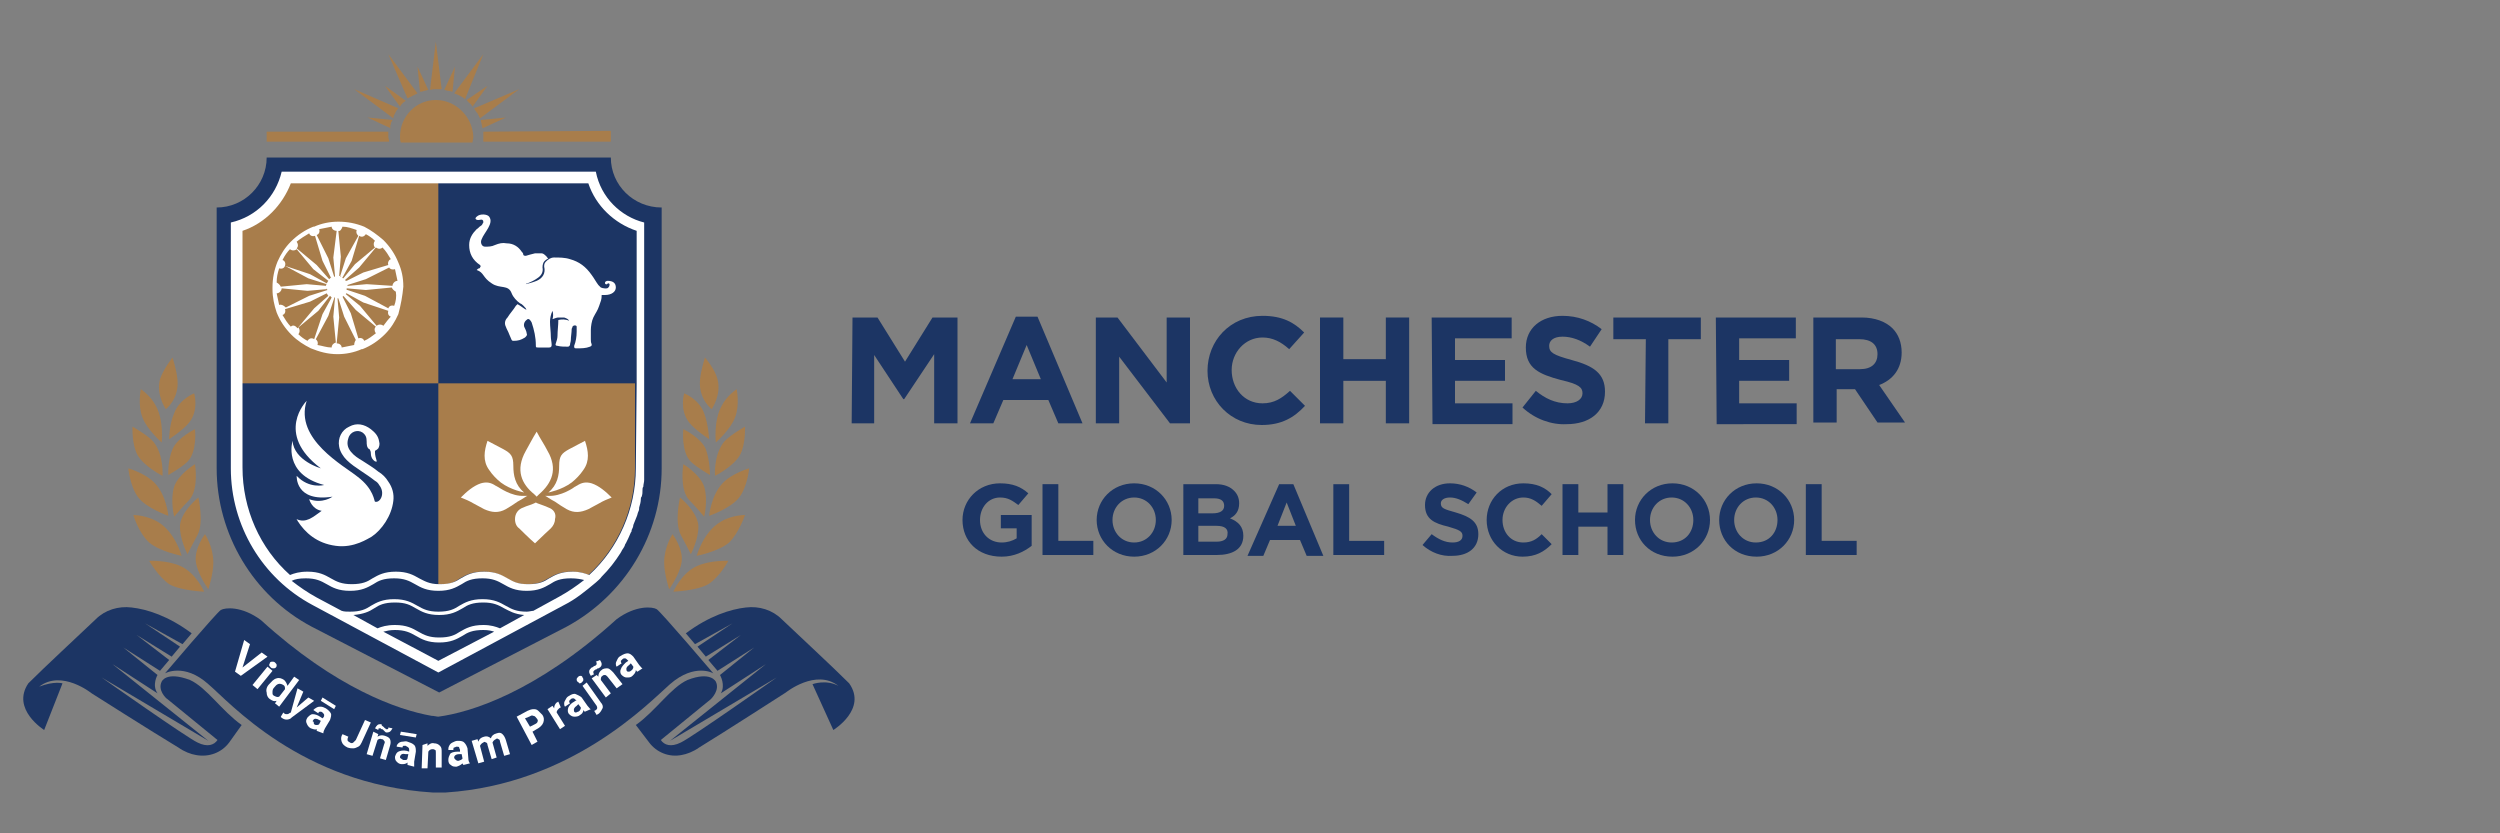 <?xml version="1.0" encoding="utf-8"?>
<!-- Generator: Adobe Illustrator 27.6.1, SVG Export Plug-In . SVG Version: 6.00 Build 0)  -->
<svg version="1.1" id="Layer_1" xmlns="http://www.w3.org/2000/svg" xmlns:xlink="http://www.w3.org/1999/xlink" x="0px" y="0px"
	 viewBox="0 0 300 100" style="enable-background:new 0 0 300 100;" xml:space="preserve">
<rect x="0" y="0" width="300" height="100" fill="#808080" stroke="none"/>
<style type="text/css">
	.st0{fill:#1C3564;}
	.st1{fill:#A87D4B;}
	.st2{fill:#FFFFFF;}
	.st3{fill:none;}
	.st4{fill-rule:evenodd;clip-rule:evenodd;fill:#FFFFFF;}
</style>
<g>
	<g>
		<g>
			<path class="st0" d="M73.3,18.9H32c0,3.3-2.7,6-6,6v31.3c0,7.9,4.4,15.3,11.4,19l15.3,7.9l0,0l0,0L68,75.2
				c7-3.8,11.4-11.1,11.4-19V24.9C76,24.9,73.3,22.2,73.3,18.9z"/>
		</g>
		<g>
			<g>
				<g>
					<path class="st0" d="M19.4,81.8c0,0,0.5-1.3,3.4-0.2c2,0.9,3.8,3.7,6.2,5.4l-1.5,2.1c-0.9,1.2-2.4,1.8-4,1.5
						c-0.6-0.1-1.4-0.4-2.1-0.9c-3-1.8-10.4-6.5-10.4-6.5s-3.6-2.9-6.3-0.8C6.5,81.7,7.5,82,7.5,82l-2.2,5.6c0,0-4-2.5-1.9-5.6
						c2-2,6-5.7,8.1-7.7c1.1-1.1,2.7-1.6,4.3-1.4c1.8,0.2,4.4,1,7.2,3.1l-1.1,1.3l-4.5-2.5l4.2,2.8l-1,1.2l-4.2-2.6l3.9,3l-1.1,1.3
						l-4.4-2.8l4.1,3.3c0,0-0.7,1.2,0,2.2l-5.4-3.5L25,88.9l-12.8-7.6c0,0,10.2,7.2,11.5,7.8c1.2,0.6,2,0.3,2.4-0.3l-6-4.9
						C19.9,83.8,18.9,82.8,19.4,81.8z"/>
				</g>
			</g>
			<g>
				<g>
					<g>
						<path class="st0" d="M85.9,81.8c0,0-0.6-1.3-3.4-0.2c-2,0.9-3.8,3.7-6.2,5.4l1.6,2.1c0.9,1.2,2.4,1.8,3.9,1.5
							c0.6-0.1,1.4-0.4,2.1-0.9c3.1-1.9,10.4-6.6,10.4-6.6s3.6-2.9,6.3-0.8c-1.5-0.8-3.1-0.2-3.1-0.2l2.5,5.5c0,0,4.1-2.5,1.9-5.6
							c-2-2-6-5.7-8.1-7.7c-1.1-1.1-2.7-1.6-4.3-1.4c-1.8,0.2-4.4,1-7.2,3.1l1.1,1.3l4.5-2.5l-4.2,2.8l1,1.2l4.2-2.6l-3.9,3l1.1,1.3
							l4.4-2.8L86.4,81c0,0,0.7,1.2,0.1,2.2l5.4-3.5l-11.5,9.2l12.8-7.6c0,0-10.2,7.2-11.5,7.8c-1.2,0.6-2,0.3-2.4-0.3l6-4.9
							C85.4,83.8,86.4,82.8,85.9,81.8z"/>
					</g>
				</g>
				<g>
					<path class="st0" d="M78.8,73.1c-0.5-0.3-2.5-0.5-4.8,1.2C64.3,83.1,56.4,85.5,52.6,86c-0.2,0-0.5-0.1-0.8-0.1
						c-4-0.7-11.5-3.3-20.5-11.5c-2.3-1.7-4.3-1.5-4.8-1.2s-6.7,7.6-6.7,7.6s2.3-1.3,5.2,1.3c2.5,2.1,11.1,12,26.9,13
						c0.3,0,1.4,0,1.6,0c15.1-1,24.4-10.8,26.9-13c3-2.6,5.2-1.3,5.2-1.3S79.3,73.4,78.8,73.1z"/>
				</g>
			</g>
		</g>
		<g>
			<g>
				<g>
					<path class="st1" d="M25,70.7c0,0,0.6-1.8,0.6-3.2c0-1.9-1-3.4-1-3.4s-1.3,1.7-1.1,3.3C23.7,68.9,25,70.7,25,70.7z"/>
				</g>
				<g>
					<path class="st1" d="M17.9,67.3c0,0,2.1-0.1,3.7,0.6c1.9,0.8,2.9,3.1,2.9,3.1s-2.8-0.1-4.2-0.9C19,69.2,17.9,67.3,17.9,67.3z"
						/>
				</g>
			</g>
			<g>
				<g>
					<path class="st1" d="M22.5,66.5c0,0,0.7-1.4,1.2-2.3c0.8-1.5,0.1-4.5,0.1-4.5s-2,1.6-2.2,3.3C21.5,64.6,22.5,66.5,22.5,66.5z"
						/>
				</g>
				<g>
					<path class="st1" d="M16,61.8c0,0,1.5,0,2.9,0.8c2.1,1.2,2.9,4.1,2.9,4.1s-2.6-0.5-3.9-1.6C16.6,63.9,16,61.8,16,61.8z"/>
				</g>
			</g>
			<g>
				<g>
					<path class="st1" d="M20.9,62c0,0,1.1-1.3,1.8-2c1.2-1.3,0.7-4.3,0.7-4.3s-2,1.2-2.5,2.7C20.4,60,20.9,62,20.9,62z"/>
				</g>
				<g>
					<path class="st1" d="M15.4,56.2c0,0,2.1,0.6,3.2,1.8c1.4,1.5,1.6,3.9,1.6,3.9s-2.6-0.9-3.6-2.2S15.4,56.2,15.4,56.2z"/>
				</g>
			</g>
			<g>
				<g>
					<path class="st1" d="M20.2,57c0,0,1.6-0.9,2.3-1.6c1.2-1.2,0.9-3.9,0.9-3.9s-2.1,1-2.7,2.4C20.1,55.3,20.2,57,20.2,57z"/>
				</g>
				<g>
					<path class="st1" d="M15.9,51.2c0,0,1.8,1,2.5,1.8c1.3,1.6,1.1,4.1,1.1,4.1s-2.2-1.1-3-2.5C15.8,53.3,15.9,51.2,15.9,51.2z"/>
				</g>
			</g>
			<g>
				<path class="st1" d="M20.3,52.7c0,0,1.7-1.1,2.4-2c1.2-1.5,0.6-3.5,0.6-3.5s-1.8,0.7-2.4,2.4C20.3,50.9,20.3,52.7,20.3,52.7z"/>
			</g>
			<g>
				<path class="st1" d="M16.9,46.7c0,0,1.2,0.8,1.8,2c1,1.8,0.7,4.4,0.7,4.4s-1.8-1.6-2.3-3C16.5,48.6,16.9,46.7,16.9,46.7z"/>
			</g>
			<g>
				<g>
					<path class="st1" d="M20.7,42.9c0,0,0.5,1.5,0.6,2.7c0.2,2.3-1.4,3.5-1.4,3.5s-1.2-1.7-0.7-3.6C19.6,44.3,20.7,42.9,20.7,42.9z
						"/>
				</g>
			</g>
		</g>
		<g>
			<g>
				<g>
					<path class="st1" d="M80.3,70.7c0,0-0.6-1.8-0.6-3.2c0-1.9,1-3.4,1-3.4s1.3,1.7,1.1,3.3C81.6,68.9,80.3,70.7,80.3,70.7z"/>
				</g>
				<g>
					<path class="st1" d="M87.4,67.3c0,0-2.1-0.1-3.7,0.6c-1.9,0.8-2.9,3.1-2.9,3.1s2.8-0.1,4.2-0.9C86.4,69.2,87.4,67.3,87.4,67.3z
						"/>
				</g>
			</g>
			<g>
				<g>
					<path class="st1" d="M82.9,66.5c0,0-0.7-1.4-1.2-2.3c-0.8-1.5-0.1-4.5-0.1-4.5s2,1.6,2.2,3.3C83.9,64.6,82.9,66.5,82.9,66.5z"
						/>
				</g>
				<g>
					<path class="st1" d="M89.4,61.8c0,0-1.6,0-2.9,0.8c-2.1,1.2-2.9,4.1-2.9,4.1s2.6-0.5,3.9-1.6C88.7,63.9,89.4,61.8,89.4,61.8z"
						/>
				</g>
			</g>
			<g>
				<g>
					<path class="st1" d="M84.5,62c0,0-1.1-1.3-1.8-2c-1.2-1.3-0.7-4.3-0.7-4.3s2,1.2,2.5,2.7C85,60,84.5,62,84.5,62z"/>
				</g>
				<g>
					<path class="st1" d="M89.9,56.2c0,0-2.1,0.6-3.2,1.8c-1.4,1.5-1.6,3.9-1.6,3.9s2.6-0.9,3.6-2.2C89.7,58.4,89.9,56.2,89.9,56.2z
						"/>
				</g>
			</g>
			<g>
				<g>
					<path class="st1" d="M85.2,57c0,0-1.6-0.9-2.3-1.6c-1.2-1.2-0.9-3.9-0.9-3.9s2.1,1,2.7,2.4C85.2,55.3,85.2,57,85.2,57z"/>
				</g>
				<g>
					<path class="st1" d="M89.4,51.2c0,0-1.8,1-2.5,1.8c-1.3,1.6-1.1,4.1-1.1,4.1s2.2-1.1,3-2.5C89.5,53.3,89.4,51.2,89.4,51.2z"/>
				</g>
			</g>
			<g>
				<path class="st1" d="M85.1,52.7c0,0-1.7-1.1-2.4-2c-1.2-1.5-0.6-3.5-0.6-3.5s1.8,0.7,2.4,2.4C85,50.9,85.1,52.7,85.1,52.7z"/>
			</g>
			<g>
				<path class="st1" d="M88.4,46.7c0,0-1.2,0.8-1.8,2c-1,1.8-0.7,4.4-0.7,4.4s1.8-1.6,2.3-3C88.8,48.6,88.4,46.7,88.4,46.7z"/>
			</g>
			<g>
				<g>
					<path class="st1" d="M84.6,42.9c0,0-0.5,1.5-0.6,2.7c-0.2,2.3,1.4,3.5,1.4,3.5s1.2-1.7,0.7-3.6C85.8,44.3,84.6,42.9,84.6,42.9z
						"/>
				</g>
			</g>
		</g>
		<g>
			<path class="st2" d="M73.9,34.5c0,0.5-0.5,0.9-1.3,0.9c-0.1,0-0.3,0-0.4,0c0,0.6-0.1,0.7-0.3,1.3c-0.2,0.6-0.4,0.8-0.7,1.4
				c-0.2,0.4-0.3,1.1-0.3,1.5s0,0.7,0,1.1c0,0.2,0,0.4,0.1,0.6c0,0.2,0,0.2-0.2,0.3c-0.5,0.2-1,0.2-1.6,0.2c-0.1,0-0.1,0-0.1,0
				c-0.2,0-0.2-0.1-0.2-0.3c0.2-0.5,0.3-1.1,0.3-1.7c0-0.2,0-0.4,0-0.6c0-0.2-0.4-0.2-0.5,0c0,0.1-0.1,0.2-0.1,0.3
				c0,0.4-0.1,0.9-0.1,1.3c0,0.2-0.1,0.4-0.1,0.6c-0.1,0.2-0.2,0.2-0.3,0.2c-0.4,0-0.8,0-1.2-0.1c-0.2,0-0.3-0.1-0.2-0.3
				c0.1-0.3,0.2-0.6,0.2-0.9c0-0.6,0.1-1.3,0.1-1.9c0.4-0.1,0.9-0.1,1.3,0.1c-0.1-0.2-0.3-0.3-0.6-0.4c-0.2,0-0.5,0-0.7,0
				s-0.4,0.1-0.7,0.2c0.1-0.3,0.1-0.7,0-1c-0.2,0.4-0.3,0.9-0.3,1.3c0,0.6,0.1,1.2,0.1,1.8c0,0.3,0.1,0.7,0.1,1
				c0,0.2-0.1,0.3-0.3,0.3c-0.4,0-0.9,0-1.3,0c-0.3,0-0.3,0-0.3-0.3c0-0.9-0.2-1.8-0.5-2.7c-0.1-0.2-0.3-0.5-0.5-0.4
				c-0.3,0.2-0.5,0.5-0.4,0.9c0.1,0.2,0.3,0.6,0.3,0.8c0.1,0.2,0,0.3-0.2,0.5c-0.5,0.3-0.8,0.4-1.4,0.4c-0.1,0-0.1,0-0.2-0.1
				c-0.1-0.2-0.2-0.5-0.3-0.7c-0.1-0.3-0.3-0.6-0.4-0.9c-0.2-0.4-0.1-0.8,0.2-1.1c0.3-0.5,0.7-0.9,1-1.4c0,0,0.1-0.1,0.2-0.2
				c0.4,0.2,0.7,0.5,1.1,0.7l0,0c0,0-0.1-0.1-0.1-0.2c-0.2-0.2-0.4-0.5-0.7-0.6c-0.4-0.3-0.8-0.7-1-1.2C61,34.1,60,34.7,59,34
				c-1.1-0.7-0.9-1.3-1.8-1.6c0.1-0.1,0.2-0.2,0.3-0.2s0.1-0.1,0.1-0.1c0.1-0.1,0.1-0.2,0-0.3c-0.9-0.6-1.3-1.4-1.3-2.4
				c0-0.8,0.4-1.4,0.9-1.9c0.2-0.1,0.3-0.3,0.5-0.4s0.2-0.3,0.3-0.4c0-0.2,0-0.2-0.1-0.3c-0.1-0.1-0.3,0-0.5,0c-0.1,0-0.2,0-0.3-0.1
				s0-0.2,0.1-0.3c0.4-0.4,1.3-0.3,1.5,0c0.6,0.8-0.6,1.9-0.9,2.7c-0.2,0.4,0,0.9,0.4,0.9s0.8,0,1.2-0.2c0.5-0.2,0.9-0.3,1.4-0.2
				c0.8,0,1.4,0.4,1.8,1c0.1,0.1,0.2,0.2,0.2,0.4c0.1,0.1,0.2,0.1,0.3,0.1c0.3-0.1,0.7-0.2,1.1-0.3c0.3,0,0.6,0,0.8,0
				c0.2,0,0.4,0.2,0.6,0.4c0.1,0.1,0.1,0.2,0.2,0.2c-0.1,0.1-0.2,0.1-0.3,0.2c-0.3,0.2-0.4,0.5-0.4,0.9c0.1,0.5-0.1,0.9-0.5,1.2
				s-0.8,0.5-1.3,0.7c-0.1,0-0.1,0-0.2,0.1l0,0c0.4-0.1,0.8-0.2,1.3-0.4c0.7-0.3,1.1-0.9,0.9-1.7c0-0.2,0-0.4,0.2-0.6
				c0.3-0.3,0.6-0.5,1-0.5c0.6,0,1.3,0,1.9,0.2c1.1,0.3,1.9,0.9,2.6,1.9c0.3,0.4,0.5,0.8,0.8,1.2c0.1,0.1,0.2,0.2,0.3,0.3
				c0.2,0.1,0.8,0.2,0.9,0c0.2-0.2,0.2-0.5,0-0.5c-0.1,0-0.2,0.2-0.3,0.1c-0.1,0-0.1-0.1-0.1-0.2c0-0.1,0.2-0.2,0.3-0.2
				C73.6,33.7,73.9,34,73.9,34.5z"/>
		</g>
		<g>
			<path class="st2" d="M29.1,80.1l2.3-1.8l0.7,0.5l-3.2,2.3l-0.7-0.5l1.1-3.8l0.7,0.5L29.1,80.1z"/>
			<path class="st2" d="M30.9,82.7l-0.6-0.5l1.8-2.2l0.6,0.5L30.9,82.7z M32.4,79.5c0.1-0.1,0.2-0.1,0.3-0.1s0.2,0,0.3,0.1
				s0.2,0.2,0.2,0.3s0,0.2-0.1,0.3c-0.1,0.1-0.2,0.1-0.3,0.1s-0.2,0-0.3-0.1s-0.2-0.2-0.2-0.3C32.3,79.7,32.4,79.6,32.4,79.5z"/>
			<path class="st2" d="M32.3,82.1c0.3-0.3,0.5-0.6,0.9-0.7c0.3-0.1,0.6,0,0.9,0.2c0.2,0.2,0.3,0.4,0.4,0.7l0.8-1.1l0.6,0.4
				l-2.4,3.2L33,84.4l0.2-0.3c-0.3,0.1-0.5,0-0.8-0.2S32,83.4,32,83.1C31.9,82.8,32,82.4,32.3,82.1z M32.9,82.5
				c-0.2,0.2-0.2,0.4-0.2,0.6s0,0.3,0.2,0.4s0.4,0.2,0.6,0.1l0.7-0.9c0-0.2,0-0.4-0.2-0.5C33.5,81.9,33.2,82.1,32.9,82.5z"/>
			<path class="st2" d="M35.6,84.9l1.4-1.2l0.7,0.4l-2.7,2l-0.1,0.1c-0.3,0.2-0.7,0.2-1,0c-0.1-0.1-0.2-0.1-0.2-0.2l0.3-0.5l0.1,0.1
				c0.1,0.1,0.2,0.1,0.3,0.1s0.2,0,0.3-0.1l0.2-0.1l0.8-2.9l0.7,0.4L35.6,84.9z"/>
			<path class="st2" d="M38,87.7c0-0.1,0-0.2,0.1-0.2c-0.3,0.1-0.5,0-0.8-0.1c-0.2-0.1-0.4-0.3-0.5-0.6c-0.1-0.2-0.1-0.4,0.1-0.7
				c0.2-0.2,0.4-0.4,0.6-0.4c0.3,0,0.6,0.1,0.9,0.3l0.3,0.2l0.1-0.1c0.1-0.1,0.1-0.2,0.1-0.3c0-0.1-0.1-0.2-0.2-0.3
				c-0.1-0.1-0.2-0.1-0.3-0.1s-0.2,0.1-0.2,0.2l-0.6-0.4c0.1-0.1,0.2-0.2,0.4-0.3s0.3-0.1,0.5-0.1s0.4,0.1,0.6,0.2
				c0.3,0.2,0.5,0.4,0.6,0.6s0,0.5-0.1,0.8l-0.6,1c-0.1,0.2-0.2,0.4-0.2,0.6l0,0L38,87.7z M37.7,86.9C37.8,87,37.9,87,38,87
				s0.2,0,0.3-0.1l0.2-0.4l-0.2-0.1c-0.3-0.2-0.6-0.2-0.7,0l0,0c-0.1,0.1-0.1,0.2,0,0.2S37.6,86.8,37.7,86.9z M40.1,85.1l-1.6-1
				l0.2-0.4l1.6,1L40.1,85.1z"/>
			<path class="st2" d="M43.8,86.4l0.7,0.3l-1.1,2.4c-0.1,0.2-0.2,0.4-0.4,0.5s-0.4,0.2-0.6,0.2c-0.2,0-0.4,0-0.7-0.1
				c-0.4-0.2-0.6-0.4-0.7-0.7c-0.1-0.3-0.1-0.6,0.1-0.9l0.7,0.3c-0.1,0.2-0.1,0.3-0.1,0.4s0.1,0.2,0.3,0.3c0.1,0.1,0.3,0.1,0.4,0
				c0.1-0.1,0.2-0.2,0.3-0.3L43.8,86.4z"/>
			<path class="st2" d="M45.4,88.1l-0.1,0.3c0.3-0.2,0.6-0.2,0.9-0.1c0.3,0.1,0.5,0.2,0.6,0.4s0.1,0.5,0,0.8l-0.5,1.7L45.6,91
				l0.5-1.7c0.1-0.2,0.1-0.3,0-0.4s-0.1-0.2-0.3-0.2c-0.2-0.1-0.4,0-0.5,0.1l-0.6,1.9L44,90.5l0.8-2.7L45.4,88.1z M47.1,87.4
				c-0.1,0.2-0.2,0.3-0.3,0.4c-0.2,0.1-0.3,0.1-0.4,0.1c-0.1,0-0.1,0-0.2-0.1s-0.1-0.1-0.2-0.2s-0.1-0.1-0.2-0.1c0,0-0.1,0-0.1-0.1
				c-0.1,0-0.1,0-0.2,0s-0.1,0.1-0.1,0.2L45,87.4c0.1-0.2,0.2-0.3,0.3-0.4s0.3-0.1,0.4-0.1c0.1,0,0.1,0,0.1,0.1s0.1,0.1,0.2,0.2
				c0.1,0.1,0.1,0.1,0.2,0.2c0,0,0.1,0,0.1,0.1c0.1,0,0.1,0,0.2,0c0.1,0,0.1-0.1,0.1-0.2L47.1,87.4z"/>
			<path class="st2" d="M48.9,91.8c0-0.1,0-0.2,0-0.3c-0.2,0.2-0.5,0.2-0.7,0.2c-0.3,0-0.5-0.2-0.6-0.3c-0.2-0.2-0.2-0.4-0.2-0.6
				c0.1-0.3,0.2-0.5,0.4-0.6s0.6-0.2,1-0.1l0.3,0.1V90c0-0.1,0-0.2-0.1-0.3s-0.2-0.1-0.3-0.2c-0.1,0-0.2,0-0.3,0
				c-0.1,0.1-0.1,0.1-0.1,0.2l-0.7-0.1c0-0.2,0.1-0.3,0.2-0.4c0.1-0.1,0.3-0.2,0.5-0.2s0.4-0.1,0.6,0c0.3,0.1,0.6,0.2,0.8,0.4
				s0.2,0.5,0.2,0.8l-0.2,1.2c0,0.3,0,0.5,0,0.6l0,0L48.9,91.8z M49.9,88.5L48,88.2l0.1-0.4l1.9,0.3L49.9,88.5z M48.4,91.2
				c0.1,0,0.2,0,0.3,0s0.2-0.1,0.2-0.2l0.1-0.5h-0.3c-0.4-0.1-0.6,0-0.7,0.3l0,0c0,0.1,0,0.2,0.1,0.2C48.2,91.1,48.2,91.1,48.4,91.2
				z"/>
			<path class="st2" d="M51.3,89.2v0.3c0.2-0.2,0.5-0.4,0.8-0.3c0.3,0,0.5,0.1,0.7,0.3s0.2,0.4,0.2,0.8v1.8h-0.7v-1.8
				c0-0.2,0-0.3-0.1-0.3c-0.1-0.1-0.2-0.1-0.3-0.1c-0.2,0-0.4,0.1-0.5,0.3l-0.1,2h-0.7l0.1-2.8L51.3,89.2z"/>
			<path class="st2" d="M55.6,91.8c0-0.1-0.1-0.1-0.1-0.2c-0.2,0.2-0.4,0.3-0.7,0.4c-0.3,0-0.5,0-0.7-0.2c-0.2-0.1-0.3-0.3-0.3-0.6
				c0-0.3,0.1-0.5,0.2-0.7s0.5-0.3,0.9-0.3h0.3V90c0-0.1-0.1-0.2-0.1-0.3s-0.2-0.1-0.3-0.1s-0.2,0.1-0.3,0.1s-0.1,0.2-0.1,0.3
				l-0.6,0c0-0.2,0-0.3,0.1-0.5s0.2-0.3,0.4-0.4s0.4-0.2,0.6-0.2c0.3,0,0.6,0,0.8,0.2s0.3,0.4,0.4,0.7l0.1,1.2
				c0,0.3,0.1,0.5,0.2,0.6l0,0L55.6,91.8z M55,91.3c0.1,0,0.2-0.1,0.3-0.1c0.1-0.1,0.2-0.1,0.2-0.2l-0.1-0.5h-0.3
				c-0.4,0-0.6,0.2-0.6,0.4l0,0c0,0.1,0.1,0.2,0.1,0.2C54.8,91.3,54.9,91.3,55,91.3z"/>
			<path class="st2" d="M57.3,88.7l0.1,0.3c0.1-0.3,0.3-0.5,0.7-0.6c0.3-0.1,0.6,0,0.8,0.2c0.1-0.3,0.3-0.5,0.7-0.6
				c0.3-0.1,0.5-0.1,0.7,0.1s0.3,0.4,0.4,0.7l0.5,1.7l-0.7,0.2L60,89c0-0.2-0.1-0.3-0.2-0.3c-0.1-0.1-0.2-0.1-0.3,0
				c-0.2,0.1-0.3,0.2-0.4,0.4l0.5,1.8L59,91.1l-0.5-1.7c0-0.2-0.1-0.3-0.2-0.3c-0.1-0.1-0.2-0.1-0.3,0c-0.2,0.1-0.3,0.2-0.4,0.4
				l0.5,1.9l-0.7,0.2l-0.8-2.7L57.3,88.7z"/>
			<path class="st2" d="M63.9,87.8l0.6,1.2l-0.7,0.4L62,86l1.3-0.7c0.2-0.1,0.5-0.2,0.7-0.2c0.2,0,0.4,0,0.6,0.2s0.3,0.3,0.5,0.5
				c0.2,0.3,0.2,0.6,0.1,0.9s-0.4,0.6-0.8,0.8L63.9,87.8z M63.6,87.2l0.6-0.3c0.2-0.1,0.3-0.2,0.3-0.3c0.1-0.1,0-0.3-0.1-0.4
				s-0.2-0.3-0.4-0.3c-0.2-0.1-0.3,0-0.5,0.1L63,86.2L63.6,87.2z"/>
			<path class="st2" d="M67.3,84.9c-0.1,0-0.2,0.1-0.2,0.1c-0.2,0.2-0.3,0.3-0.3,0.5l1,1.6l-0.6,0.4l-1.5-2.4l0.6-0.4l0.2,0.3
				c0-0.3,0.1-0.5,0.3-0.7c0.1,0,0.1-0.1,0.2-0.1L67.3,84.9z"/>
			<path class="st2" d="M70.2,85.4c-0.1,0-0.1-0.1-0.2-0.2c0,0.3-0.2,0.5-0.4,0.6C69.4,86,69.1,86,68.9,86s-0.4-0.1-0.6-0.3
				c-0.2-0.2-0.2-0.5-0.1-0.8c0.1-0.2,0.3-0.5,0.7-0.7l0.3-0.2h-0.1c-0.1-0.1-0.2-0.2-0.3-0.2s-0.2,0-0.3,0.1
				c-0.1,0.1-0.2,0.2-0.2,0.2c0,0.1,0,0.2,0.1,0.3l-0.6,0.4c-0.1-0.1-0.1-0.3-0.1-0.4c0-0.2,0.1-0.3,0.2-0.5s0.2-0.3,0.4-0.4
				c0.3-0.2,0.6-0.3,0.8-0.2s0.5,0.2,0.7,0.4l0.7,1c0.2,0.2,0.3,0.4,0.4,0.4l0,0L70.2,85.4z M69.4,85.4c0.1-0.1,0.2-0.1,0.2-0.2
				c0.1-0.1,0.1-0.2,0.1-0.3l-0.3-0.4l-0.2,0.2c-0.3,0.2-0.4,0.4-0.3,0.7l0,0c0.1,0.1,0.1,0.1,0.2,0.1
				C69.2,85.5,69.3,85.4,69.4,85.4z"/>
			<path class="st2" d="M69.3,81.8c-0.1-0.1-0.1-0.2-0.1-0.3s0.1-0.2,0.2-0.3c0.1-0.1,0.2-0.1,0.3-0.1c0.1,0,0.2,0.1,0.2,0.2
				c0.1,0.1,0.1,0.2,0.1,0.3s-0.1,0.2-0.2,0.3C69.7,82,69.6,82,69.5,82C69.5,81.9,69.4,81.9,69.3,81.8z M70.4,81.9l1.7,2.4
				c0.2,0.2,0.3,0.5,0.2,0.7s-0.2,0.4-0.4,0.6c-0.1,0.1-0.2,0.1-0.3,0.2l-0.3-0.5c0.1,0,0.2-0.1,0.2-0.1c0.2-0.1,0.2-0.3,0.1-0.5
				l-1.7-2.4L70.4,81.9z"/>
			<path class="st2" d="M72,79.2c0.1,0.2,0.2,0.3,0.2,0.5S72.1,80,72,80.1c-0.1,0-0.1,0.1-0.2,0.1s-0.1,0-0.2,0.1s-0.2,0-0.2,0.1
				c0,0-0.1,0-0.1,0.1c-0.1,0-0.1,0.1-0.1,0.2s0,0.1,0.1,0.2l-0.4,0.2c-0.1-0.2-0.2-0.3-0.2-0.5s0.1-0.3,0.2-0.4l0.1-0.1
				c0,0,0.1,0,0.2-0.1s0.2-0.1,0.2-0.1s0.1,0,0.1-0.1c0.1,0,0.1-0.1,0.1-0.2s0-0.1-0.1-0.2L72,79.2z M71.6,81l0.2,0.2
				c0-0.3,0.1-0.6,0.4-0.8c0.2-0.2,0.5-0.2,0.7-0.2s0.4,0.2,0.7,0.5l1.1,1.4L74,82.6l-1.1-1.4c-0.1-0.1-0.2-0.2-0.3-0.2
				c-0.1,0-0.2,0-0.3,0.1c-0.2,0.1-0.2,0.3-0.2,0.5l1.2,1.6l-0.6,0.5L71,81.4L71.6,81z"/>
			<path class="st2" d="M76.5,80.6c-0.1,0-0.1-0.1-0.2-0.2c0,0.3-0.2,0.5-0.4,0.7c-0.2,0.2-0.4,0.2-0.7,0.2c-0.2,0-0.4-0.1-0.6-0.3
				c-0.2-0.2-0.2-0.5-0.1-0.7c0.1-0.3,0.3-0.5,0.6-0.8l0.3-0.2l-0.1-0.1C75.2,79.1,75.1,79,75,79c-0.1,0-0.2,0-0.3,0.1
				c-0.1,0.1-0.2,0.2-0.2,0.2c0,0.1,0,0.2,0.1,0.3L74,80c-0.1-0.1-0.1-0.3-0.1-0.4s0.1-0.3,0.2-0.5s0.2-0.3,0.4-0.4
				c0.3-0.2,0.6-0.3,0.8-0.3c0.3,0,0.5,0.2,0.7,0.4l0.7,1c0.2,0.2,0.3,0.4,0.4,0.4l0,0L76.5,80.6z M75.7,80.5
				c0.1-0.1,0.2-0.1,0.2-0.2C76,80.2,76,80.1,76,80l-0.3-0.4l-0.2,0.2c-0.3,0.2-0.4,0.4-0.3,0.7l0,0c0.1,0.1,0.1,0.1,0.2,0.1
				C75.5,80.6,75.6,80.6,75.7,80.5z"/>
		</g>
		<path class="st2" d="M44.6,64.4c-0.4,0.2-2.1,1.4-4.3,1.1c-2.3-0.3-3.7-1.6-4.6-3c0-0.1-0.1-0.1-0.1-0.2c1.1,0.5,1.9-0.2,3-1
			c-1.2-0.2-1.5-1.4-1.5-1.4c1.6,0.6,2.8-0.3,2.8-0.3c-4.5,0.7-4.3-2.5-4.3-2.5c1.5,1.6,3.3,1.1,3.3,1.1c-5-1.3-3.8-5.3-3.8-5.3
			c0.2,2.4,3.4,3.3,3.4,3.3c-5.6-4.2-1.7-8.1-1.7-8.1c-1.5,4.6,4.5,7.8,6.1,9.1c2,1.5,2,3,2.1,3c0.6,0.2,1.3-1,0.5-2l0,0l0,0
			c-0.1-0.2-0.3-0.4-0.5-0.5c-0.5-0.4-1.1-0.8-1.7-1.2c-0.6-0.4-1.2-0.8-1.7-1.3c-0.4-0.4-0.8-1-0.9-1.6c-0.2-1,0.3-2,1.2-2.4
			c0.9-0.5,1.8-0.3,2.6,0.3c0.5,0.4,0.9,0.8,1,1.5c0.1,0.3,0,0.6-0.1,0.8c-0.1,0.1-0.2,0.2-0.4,0.3c0,0,0,0.1,0,0.2
			c0,0.3,0.1,0.7,0.2,1v0.1c-0.2,0-0.3-0.1-0.4-0.2c-0.2-0.2-0.3-0.5-0.3-0.8c0-0.1,0-0.2-0.1-0.4c0,0,0-0.1-0.1-0.1
			C44,53.7,44,53.3,44,53c0-0.5-0.1-0.8-0.5-1.1c-0.6-0.4-1.5-0.1-1.7,0.7c-0.2,0.6-0.1,1.1,0.3,1.6c0.4,0.5,0.9,0.8,1.4,1.1
			c0.6,0.4,1.3,0.8,1.9,1.3c0.5,0.3,0.9,0.7,1.2,1.2c0.5,0.7,0.7,1.5,0.6,2.3C47,61.9,45.8,63.6,44.6,64.4z"/>
		<g>
			<path class="st1" d="M52.3,10.7c0.2,0,0.5,0,0.7,0L52.3,5l-0.7,5.8C51.9,10.7,52.1,10.7,52.3,10.7z"/>
			<path class="st1" d="M50.9,10.9c0.2,0,0.3-0.1,0.5-0.1L50.1,8l0.3,3C50.5,11,50.7,11,50.9,10.9z"/>
			<path class="st1" d="M49.5,11.5c0.2-0.1,0.4-0.2,0.6-0.3l-3.5-4.7l2.3,5.3C49.1,11.7,49.3,11.6,49.5,11.5z"/>
			<path class="st1" d="M48.3,12.4c0.1-0.1,0.2-0.2,0.4-0.3l-2.5-1.8l1.8,2.5C48.1,12.6,48.2,12.5,48.3,12.4z"/>
			<path class="st1" d="M47.4,13.6c0.1-0.2,0.2-0.4,0.4-0.6l-5.3-2.3l4.7,3.5C47.2,14,47.3,13.8,47.4,13.6z"/>
			<path class="st1" d="M46.9,14.9c0-0.2,0.1-0.3,0.2-0.5l-3-0.3l2.8,1.3C46.8,15.3,46.8,15.1,46.9,14.9z"/>
			<path class="st1" d="M57.8,14.9c0,0.2,0.1,0.3,0.1,0.5l2.8-1.3l-3,0.3C57.7,14.6,57.8,14.8,57.8,14.9z"/>
			<path class="st1" d="M57.3,13.6c0.1,0.2,0.2,0.4,0.3,0.6l4.7-3.5L56.9,13C57,13.2,57.1,13.4,57.3,13.6z"/>
			<path class="st1" d="M56.4,12.4c0.1,0.1,0.2,0.2,0.3,0.4l1.8-2.5L56,12C56.1,12.1,56.2,12.3,56.4,12.4z"/>
			<path class="st1" d="M55.2,11.5c0.2,0.1,0.4,0.2,0.6,0.4L58,6.5l-3.5,4.7C54.8,11.3,55,11.4,55.2,11.5z"/>
			<path class="st1" d="M53.8,10.9c0.2,0,0.3,0.1,0.5,0.1l0.3-3l-1.3,2.8C53.5,10.8,53.6,10.9,53.8,10.9z"/>
		</g>
		<path class="st1" d="M58,15.8c0,0.2,0,0.4,0,0.6s0,0.4,0,0.6h15.3v-1.3L58,15.8L58,15.8z"/>
		<path class="st1" d="M46.6,16.4c0-0.2,0-0.4,0-0.6H32V17h14.7C46.7,16.8,46.6,16.6,46.6,16.4z"/>
		<path class="st3" d="M66.1,70c-0.7,0.4-1.4,0.8-2.8,0.8s-2.1-0.4-2.8-0.8c-0.6-0.4-1.2-0.7-2.5-0.7c-1.2,0-1.8,0.3-2.5,0.7
			c-0.7,0.4-1.4,0.8-2.8,0.8s-2.1-0.4-2.8-0.8c-0.6-0.4-1.2-0.7-2.5-0.7c-1.2,0-1.8,0.3-2.5,0.7c-0.7,0.4-1.4,0.8-2.8,0.8
			S40,70.4,39.4,70s-1.2-0.7-2.5-0.7c-0.7,0-1.2,0.1-1.7,0.3c0.9,0.8,1.9,1.4,3,2l3,1.6c0.3,0.1,0.6,0.1,1,0.1
			c1.2,0,1.8-0.3,2.5-0.7c0.7-0.4,1.4-0.8,2.8-0.8s2.1,0.4,2.8,0.8c0.6,0.4,1.2,0.7,2.5,0.7c1.2,0,1.8-0.3,2.5-0.7
			c0.7-0.4,1.4-0.8,2.8-0.8s2.1,0.4,2.8,0.8c0.6,0.4,1.2,0.7,2.5,0.7c0.3,0,0.5,0,0.8-0.1l3.1-1.7c1.1-0.6,2.1-1.3,3-2.1
			c-0.4-0.1-0.9-0.2-1.6-0.2C67.3,69.2,66.7,69.6,66.1,70z"/>
		<path class="st3" d="M58,72.3c-1.2,0-1.8,0.3-2.5,0.7c-0.7,0.4-1.4,0.8-2.8,0.8s-2.1-0.4-2.8-0.8c-0.6-0.4-1.2-0.7-2.5-0.7
			c-1.2,0-1.8,0.3-2.5,0.7c-0.6,0.4-1.3,0.7-2.5,0.8l2.9,1.6c0.5-0.2,1.2-0.4,2.1-0.4c1.4,0,2.1,0.4,2.8,0.8
			c0.6,0.4,1.2,0.7,2.5,0.7c1.2,0,1.8-0.3,2.5-0.7c0.7-0.4,1.4-0.8,2.8-0.8c0.9,0,1.5,0.2,2,0.4l2.8-1.5c-1.1-0.1-1.8-0.4-2.4-0.8
			C59.9,72.7,59.3,72.3,58,72.3z"/>
		<path class="st3" d="M55.5,76.3c-0.7,0.4-1.4,0.8-2.8,0.8s-2.1-0.4-2.8-0.8c-0.6-0.4-1.2-0.7-2.5-0.7c-0.6,0-1.1,0.1-1.4,0.2
			l6.6,3.6l6.7-3.6c-0.3-0.1-0.8-0.2-1.3-0.2C56.8,75.6,56.2,75.9,55.5,76.3z"/>
		<path class="st3" d="M70.5,21.9H52.6l0,0V46H29v10.2c0,5,2.1,9.6,5.7,12.9c0.5-0.2,1.2-0.4,2.1-0.4c1.4,0,2.1,0.4,2.8,0.8
			c0.6,0.4,1.2,0.7,2.5,0.7c1.2,0,1.8-0.3,2.5-0.7c0.7-0.4,1.4-0.8,2.8-0.8s2.1,0.4,2.8,0.8c0.6,0.4,1.2,0.7,2.5,0.7
			c1.2,0,1.8-0.3,2.5-0.7c0.7-0.4,1.4-0.8,2.8-0.8s2.1,0.4,2.8,0.8c0.6,0.4,1.2,0.7,2.5,0.7c1.3,0,1.8-0.3,2.5-0.7
			c0.7-0.4,1.4-0.8,2.8-0.8c0.9,0,1.6,0.2,2,0.4c3.5-3.2,5.6-7.9,5.6-12.8V27.7C73.6,26.7,71.4,24.6,70.5,21.9z"/>
		<path class="st1" d="M52.6,21.9H34.8c-0.9,2.7-3.1,4.8-5.8,5.7V46h23.6V21.9z"/>
		<path class="st3" d="M55.5,76.3c-0.7,0.4-1.4,0.8-2.8,0.8s-2.1-0.4-2.8-0.8c-0.6-0.4-1.2-0.7-2.5-0.7c-0.6,0-1.1,0.1-1.4,0.2
			l6.6,3.6l6.7-3.6c-0.3-0.1-0.8-0.2-1.3-0.2C56.8,75.6,56.2,75.9,55.5,76.3z"/>
		<path class="st3" d="M58,72.3c-1.2,0-1.8,0.3-2.5,0.7c-0.7,0.4-1.4,0.8-2.8,0.8s-2.1-0.4-2.8-0.8c-0.6-0.4-1.2-0.7-2.5-0.7
			c-1.2,0-1.8,0.3-2.5,0.7c-0.6,0.4-1.3,0.7-2.5,0.8l2.9,1.6c0.5-0.2,1.2-0.4,2.1-0.4c1.4,0,2.1,0.4,2.8,0.8
			c0.6,0.4,1.2,0.7,2.5,0.7c1.2,0,1.8-0.3,2.5-0.7c0.7-0.4,1.4-0.8,2.8-0.8c0.9,0,1.5,0.2,2,0.4l2.8-1.5c-1.1-0.1-1.8-0.4-2.4-0.8
			C59.9,72.7,59.3,72.3,58,72.3z"/>
		<path class="st3" d="M76.3,46V27.7c-2.7-0.9-4.8-3.1-5.8-5.7H52.6l0,0H34.8c-0.9,2.7-3.1,4.8-5.8,5.7V46v10.2
			c0,5,2.1,9.6,5.7,12.9c0.5-0.2,1.2-0.4,2.1-0.4c1.4,0,2.1,0.4,2.8,0.8c0.6,0.4,1.2,0.7,2.5,0.7c1.2,0,1.8-0.3,2.5-0.7
			c0.7-0.4,1.4-0.8,2.8-0.8s2.1,0.4,2.8,0.8c0.6,0.4,1.2,0.7,2.4,0.7V46H76.3z"/>
		<path class="st3" d="M41.2,73.2c0.3,0.1,0.6,0.1,1,0.1c1.2,0,1.8-0.3,2.5-0.7c0.7-0.4,1.4-0.8,2.8-0.8s2.1,0.4,2.8,0.8
			c0.6,0.4,1.2,0.7,2.5,0.7c1.2,0,1.8-0.3,2.5-0.7c0.7-0.4,1.4-0.8,2.8-0.8s2.1,0.4,2.8,0.8c0.6,0.4,1.2,0.7,2.5,0.7
			c0.3,0,0.5,0,0.8-0.1l3.1-1.7c1.1-0.6,2.1-1.3,3-2.1c-0.4-0.1-0.9-0.2-1.6-0.2c-1.2,0-1.8,0.3-2.5,0.7c-0.7,0.4-1.4,0.8-2.8,0.8
			s-2.1-0.4-2.8-0.8c-0.6-0.4-1.2-0.7-2.5-0.7c-1.2,0-1.8,0.3-2.5,0.7c-0.7,0.4-1.4,0.8-2.8,0.8s-2.1-0.4-2.8-0.8
			c-0.6-0.4-1.2-0.7-2.5-0.7c-1.2,0-1.8,0.3-2.5,0.7c-0.7,0.4-1.4,0.8-2.8,0.8S40,70.4,39.4,70s-1.2-0.7-2.5-0.7
			c-0.7,0-1.2,0.1-1.7,0.3c0.9,0.8,1.9,1.4,3,2L41.2,73.2z"/>
		<path class="st1" d="M55.2,69.4c0.7-0.4,1.4-0.8,2.8-0.8s2.1,0.4,2.8,0.8c0.6,0.4,1.2,0.7,2.5,0.7s1.8-0.3,2.5-0.7
			c0.7-0.4,1.4-0.8,2.8-0.8c0.9,0,1.6,0.2,2,0.4c3.5-3.2,5.6-7.9,5.6-12.8V46H52.6v24.1h0.1C54,70.2,54.6,69.8,55.2,69.4z"/>
		<path class="st1" d="M72.2,69.3L72.2,69.3L72.2,69.3z"/>
		<path class="st2" d="M71.5,20.6H52.6H33.8c-0.7,3-3,5.4-6.1,6.1v29.5c0,6.9,3.8,13.2,9.8,16.4l15.1,8.1l15.1-8.1
			c1.4-0.7,2.6-1.7,3.8-2.7l0,0c0.2-0.2,0.5-0.4,0.7-0.7l0,0c0.9-0.9,1.6-1.8,2.3-2.9c0-0.1,0.1-0.1,0.1-0.2
			c0.1-0.2,0.3-0.4,0.4-0.7c0-0.1,0.1-0.2,0.1-0.2c0.2-0.4,0.4-0.8,0.6-1.3c0.1-0.1,0.1-0.2,0.1-0.3c0.1-0.2,0.2-0.4,0.2-0.6
			c0.1-0.2,0.1-0.3,0.2-0.5s0.1-0.3,0.2-0.5s0.1-0.4,0.2-0.6c0.1-0.2,0.1-0.3,0.1-0.5c0.1-0.3,0.2-0.7,0.2-1c0-0.1,0-0.2,0.1-0.3
			c0.1-0.3,0.1-0.5,0.1-0.8c0-0.1,0-0.3,0.1-0.4c0-0.3,0.1-0.5,0.1-0.8c0-0.1,0-0.2,0-0.4c0-0.4,0-0.8,0-1.2V46V26.7
			C74.5,26,72.1,23.7,71.5,20.6z M52.6,79.3L46,75.8c0.4-0.1,0.8-0.2,1.4-0.2c1.2,0,1.8,0.3,2.5,0.7c0.7,0.4,1.4,0.8,2.8,0.8
			s2.1-0.4,2.8-0.8c0.6-0.4,1.2-0.7,2.5-0.7c0.6,0,1,0.1,1.3,0.2L52.6,79.3z M60,75.4c-0.5-0.2-1.1-0.4-2-0.4
			c-1.4,0-2.1,0.4-2.8,0.8c-0.6,0.4-1.2,0.7-2.5,0.7c-1.2,0-1.8-0.3-2.5-0.7c-0.7-0.4-1.4-0.8-2.8-0.8c-1,0-1.6,0.2-2.1,0.4
			l-2.9-1.6c1.2-0.1,1.9-0.4,2.5-0.8s1.2-0.7,2.5-0.7s1.8,0.3,2.5,0.7c0.7,0.4,1.4,0.8,2.8,0.8s2.1-0.4,2.8-0.8
			c0.6-0.4,1.2-0.7,2.5-0.7c1.2,0,1.8,0.3,2.5,0.7c0.6,0.3,1.2,0.7,2.4,0.8L60,75.4z M67.1,71.6L64,73.3c-0.2,0-0.5,0.1-0.8,0.1
			c-1.2,0-1.8-0.3-2.5-0.7c-0.7-0.4-1.4-0.8-2.8-0.8s-2.1,0.4-2.8,0.8c-0.6,0.4-1.2,0.7-2.5,0.7c-1.2,0-1.8-0.3-2.5-0.7
			c-0.7-0.4-1.4-0.8-2.8-0.8s-2.1,0.4-2.8,0.8c-0.6,0.4-1.2,0.7-2.5,0.7c-0.4,0-0.7,0-1-0.1l-3-1.6c-1.1-0.6-2.1-1.3-3-2
			c0.4-0.2,0.9-0.3,1.7-0.3c1.2,0,1.8,0.3,2.5,0.7c0.7,0.4,1.4,0.8,2.8,0.8s2.1-0.4,2.8-0.8c0.6-0.4,1.2-0.7,2.5-0.7
			c1.2,0,1.8,0.3,2.5,0.7c0.7,0.4,1.4,0.8,2.8,0.8s2.1-0.4,2.8-0.8c0.6-0.4,1.2-0.7,2.5-0.7c1.2,0,1.8,0.3,2.5,0.7
			c0.7,0.4,1.4,0.8,2.8,0.8s2.1-0.4,2.8-0.8c0.6-0.4,1.2-0.7,2.5-0.7c0.7,0,1.2,0.1,1.6,0.2C69.2,70.3,68.2,71,67.1,71.6z
			 M76.3,56.2c0,4.9-2.1,9.6-5.6,12.8c-0.5-0.2-1.1-0.4-2-0.4c-1.4,0-2.1,0.4-2.8,0.8c-0.6,0.4-1.2,0.7-2.5,0.7s-1.8-0.3-2.5-0.7
			c-0.7-0.4-1.4-0.8-2.8-0.8S56,69,55.3,69.4c-0.6,0.4-1.2,0.7-2.5,0.7h-0.1c-1.2,0-1.8-0.4-2.4-0.7c-0.7-0.4-1.4-0.8-2.8-0.8
			s-2.1,0.4-2.8,0.8c-0.6,0.4-1.2,0.7-2.5,0.7c-1.2,0-1.8-0.3-2.5-0.7c-0.7-0.4-1.4-0.8-2.8-0.8c-1,0-1.6,0.2-2.1,0.4
			c-3.6-3.2-5.7-7.9-5.7-12.9V46V27.7c2.7-0.9,4.8-3.1,5.8-5.7h17.8l0,0h17.9c0.9,2.7,3.1,4.8,5.8,5.7V46L76.3,56.2L76.3,56.2z"/>
		<path class="st1" d="M52.3,12c-2.4,0-4.3,2-4.3,4.4c0,0.2,0,0.5,0.1,0.7h8.6c0-0.2,0.1-0.4,0.1-0.7C56.7,14,54.7,12,52.3,12z"/>
		<g>
			<g>
				<path class="st2" d="M62.9,59.1c-1.1-0.9-1.3-2.1-1.3-3.2c0-1.2-0.3-1.5-1.2-2c-0.6-0.3-1.3-0.7-1.9-1c-0.4,1.2-0.6,2.4,0.2,3.5
					c0.4,0.6,0.9,1.1,1.4,1.5l0,0C61.3,58.8,62.9,59.1,62.9,59.1z"/>
			</g>
			<g>
				<g>
					<path class="st2" d="M59.7,58.4c-0.1,0-0.1-0.1-0.2-0.1c-0.6-0.4-1.1-0.5-1.8-0.3c-0.9,0.3-1.7,1-2.4,1.7
						c0.5,0.2,1,0.4,1.5,0.7c0.4,0.2,0.9,0.5,1.3,0.7c0.9,0.4,1.7,0.5,2.6,0c0.5-0.3,1-0.6,1.4-0.9l0,0c0.6-0.3,1.1-0.7,1.2-0.7
						c0,0-0.1,0-0.4,0C61.4,59.6,59.9,58.5,59.7,58.4z"/>
				</g>
				<g>
					<path class="st2" d="M63.6,59.5L63.6,59.5L63.6,59.5z"/>
				</g>
			</g>
			<g>
				<path class="st2" d="M65.8,59.1c1.1-0.9,1.3-2.1,1.3-3.2c0-1.2,0.3-1.5,1.2-2c0.6-0.3,1.3-0.7,1.9-1c0.4,1.2,0.6,2.4-0.2,3.5
					c-0.4,0.6-0.9,1.1-1.4,1.5l0,0C67.4,58.8,65.8,59.1,65.8,59.1z"/>
			</g>
			<g>
				<g>
					<path class="st2" d="M69,58.4c0.1,0,0.1-0.1,0.2-0.1c0.6-0.4,1.1-0.5,1.8-0.3c0.9,0.3,1.7,1,2.4,1.7c-0.5,0.2-1,0.4-1.5,0.7
						c-0.4,0.2-0.9,0.5-1.3,0.7c-0.9,0.4-1.7,0.5-2.6,0c-0.5-0.3-1-0.6-1.4-0.9l0,0c-0.6-0.3-1.1-0.7-1.2-0.7c0,0,0.1,0,0.4,0
						C67.3,59.6,68.9,58.5,69,58.4z"/>
				</g>
				<g>
					<path class="st2" d="M65.1,59.5L65.1,59.5L65.1,59.5z"/>
				</g>
			</g>
			<g>
				<path class="st2" d="M65.7,54.1c-0.4-0.8-0.9-1.5-1.3-2.3l0,0l0,0l0,0l0,0c-0.5,0.8-0.9,1.6-1.3,2.3c-1.3,2.3-0.5,4,1,5.2l0,0
					l0.3,0.3l0,0l0,0l0,0l0,0l0.3-0.3l0,0C66.2,58,67,56.3,65.7,54.1z"/>
			</g>
			<g>
				<path class="st2" d="M65.8,60.9c-0.4-0.2-0.8-0.3-1.3-0.5l-0.2-0.1l0,0l0,0l0,0l0,0l-0.2,0.1c-0.4,0.2-0.9,0.3-1.3,0.5
					c-0.6,0.2-1,0.7-1,1.4c0,0.5,0.2,0.9,0.5,1.1c0,0,1.3,1.3,1.9,1.8l0,0l0,0c0.6-0.6,1.9-1.8,1.9-1.8c0.3-0.3,0.5-0.7,0.5-1.1
					C66.8,61.6,66.4,61.1,65.8,60.9z"/>
			</g>
		</g>
		<path class="st4" d="M48.4,34.4L48.4,34.4C48.4,34.3,48.4,34.3,48.4,34.4c0-1.1-0.2-2-0.6-2.9l0,0l0,0c-0.4-1-1-1.9-1.8-2.7l0,0
			l0,0c-0.7-0.6-1.5-1.2-2.3-1.6l0,0l0,0c-1-0.4-2-0.6-3.1-0.6l0,0l0,0c-1,0-2,0.2-2.9,0.6c0,0,0,0-0.1,0l0,0c-1,0.4-1.9,1-2.7,1.8
			l0,0l0,0c-0.7,0.7-1.2,1.5-1.6,2.4l0,0l0,0c-0.4,1-0.6,2-0.6,3.1c0,0,0,0,0,0.1l0,0c0,0,0,0,0,0.1c0,1,0.2,1.9,0.5,2.8l0,0l0,0
			c0.4,1,1,1.9,1.8,2.7l0,0l0,0c0.7,0.7,1.5,1.2,2.3,1.6l0,0l0,0c1,0.4,2,0.7,3.2,0.7c1,0,2-0.2,2.9-0.6c0,0,0,0,0.1,0l0,0
			c1-0.4,1.9-1,2.7-1.8l0,0l0,0c0.7-0.7,1.2-1.5,1.6-2.4l0,0l0,0C48.1,36.6,48.3,35.5,48.4,34.4C48.4,34.5,48.4,34.4,48.4,34.4z
			 M47.4,32.3c0.1,0.5,0.2,0.9,0.3,1.4c-0.3,0-0.6,0.3-0.6,0.6L44,34.1l-2.2,0.2l0,0h-0.1v-0.1l2.2-0.7l2.8-1.4
			C46.8,32.3,47.1,32.4,47.4,32.3z M45.9,29.7c0.4,0.4,0.7,0.9,1,1.4c-0.3,0.1-0.4,0.5-0.3,0.7l-3,0.9l-2,1l0,0h-0.1l-0.1-0.1
			l1.7-1.5l2-2.4C45.4,29.9,45.7,29.9,45.9,29.7z M43.9,28.1c0.4,0.2,0.8,0.5,1.1,0.8c-0.2,0.2-0.2,0.6,0,0.8l-2.4,2l-1.4,1.7l0,0
			l0,0c-0.1,0-0.1-0.1-0.2-0.1l0,0h0.1l1.1-2l0.9-3C43.4,28.5,43.7,28.4,43.9,28.1z M41.1,27.2c0.6,0,1.1,0.2,1.7,0.4
			c-0.1,0.3,0,0.5,0.2,0.7L41.5,31l-0.7,2.2h0.1H41c-0.1,0-0.2-0.1-0.3-0.1l0.2-2.3l-0.3-3.1C40.8,27.8,41,27.5,41.1,27.2z
			 M38.3,27.5c0.5-0.1,1-0.2,1.5-0.3c0,0.3,0.3,0.5,0.6,0.5L40,30.9l0.2,2.2l0,0v0.1c-0.1,0-0.1,0-0.2,0l0,0h0.1L39.4,31L38,28.2
			C38.3,28.1,38.4,27.8,38.3,27.5z M37.1,28c0.1,0.3,0.4,0.4,0.7,0.3l0.9,3l1,2h0.1l0,0l0,0c-0.1,0-0.2,0.1-0.3,0.2l0,0l0,0l0,0
			L38,31.8l-2.4-2c0.2-0.2,0.2-0.5,0-0.8C36.1,28.6,36.6,28.3,37.1,28z M34.8,29.9c0.2,0.2,0.6,0.2,0.8,0l2,2.4l1.8,1.4l0,0l0,0l0,0
			c-0.1,0.1-0.1,0.2-0.2,0.3l0,0l0,0l-2-1.1l-3-1c0.1-0.3,0-0.6-0.3-0.7C34.2,30.6,34.5,30.2,34.8,29.9z M33.5,32.2
			c0.3,0.1,0.6,0,0.7-0.3l2.8,1.5l2.2,0.7V34l0,0c0,0.1-0.1,0.2-0.1,0.4l0,0v-0.1l-2.3-0.2l-3.1,0.3c-0.1-0.2-0.3-0.4-0.5-0.5
			C33.2,33.3,33.3,32.8,33.5,32.2z M33.5,36.6c-0.1-0.5-0.2-0.9-0.3-1.4c0.3,0,0.6-0.3,0.6-0.6l3.1,0.3l2.3-0.2v-0.1v-0.1
			c0,0.1,0,0.2,0.1,0.3l0,0l0,0l0,0l-2.2,0.7l-2.8,1.4C34,36.6,33.7,36.5,33.5,36.6z M34.9,39.2c-0.4-0.4-0.7-0.9-1-1.4
			c0.3-0.1,0.4-0.4,0.3-0.7l3-0.9l2-1l0,0l0,0c0.1,0.1,0.1,0.2,0.2,0.3l0,0l0,0l0,0L37.7,37l-2,2.4C35.4,39,35.1,39,34.9,39.2z
			 M36.9,40.9c-0.4-0.2-0.8-0.5-1.1-0.8c0.2-0.2,0.2-0.6,0-0.8l2.4-2l1.4-1.8l0,0l0,0l0,0c0.1,0.1,0.1,0.1,0.2,0.2l-1.1,2l-1,3
			C37.4,40.5,37.1,40.6,36.9,40.9z M39.8,41.7c-0.6,0-1.1-0.2-1.7-0.3c0.1-0.3,0-0.5-0.2-0.7l1.5-2.8l0.7-2.1l0,0v-0.1
			c0.1,0,0.2,0,0.2,0l0,0l0,0h-0.1L40,38l0.3,3.1C40,41.2,39.8,41.4,39.8,41.7z M42.5,41.4c-0.5,0.1-1,0.2-1.5,0.3
			c0-0.3-0.3-0.5-0.6-0.5l0.3-3.1l-0.2-2.3h-0.1h-0.1c0.1,0,0.2,0,0.3,0l0.7,2.2l1.4,2.8C42.6,40.9,42.5,41.2,42.5,41.4z M43.7,40.9
			c-0.1-0.3-0.4-0.4-0.7-0.3l-0.9-3l-1-2l0,0l0,0l0,0c0.1,0,0.1-0.1,0.1-0.1l1.5,1.7l2.4,2c-0.2,0.2-0.2,0.5,0,0.8
			C44.7,40.3,44.2,40.7,43.7,40.9z M46,39.1c-0.2-0.2-0.6-0.2-0.8,0l-2-2.4l-1.7-1.4l0,0l0,0l0,0c0,0,0-0.1,0.1-0.1l2,1.1l3,1
			c-0.1,0.3,0,0.6,0.3,0.7C46.6,38.3,46.3,38.7,46,39.1z M47.3,36.7c-0.3-0.1-0.6,0-0.7,0.3l-2.8-1.5l-2.1-0.7l0,0h-0.1
			c0,0,0-0.1,0-0.2l2.3,0.2l0,0l3.1-0.3c0.1,0.2,0.3,0.4,0.5,0.5C47.6,35.6,47.5,36.2,47.3,36.7z"/>
	</g>
	<g>
		<g>
			<g>
				<path class="st0" d="M170.7,65.4l1.1-1.3c0.8,0.6,1.6,1,2.5,1c0.8,0,1.2-0.3,1.2-0.8l0,0c0-0.5-0.3-0.7-1.7-1.1
					c-1.7-0.4-2.8-0.9-2.8-2.6l0,0c0-1.5,1.2-2.6,3-2.6c1.2,0,2.3,0.4,3.2,1.1l-1,1.4c-0.8-0.5-1.5-0.8-2.2-0.8s-1.1,0.3-1.1,0.7
					l0,0c0,0.6,0.4,0.7,1.8,1.1c1.7,0.5,2.7,1.1,2.7,2.6l0,0c0,1.7-1.3,2.6-3.1,2.6C173,66.8,171.7,66.3,170.7,65.4z"/>
				<path class="st0" d="M178.4,62.4L178.4,62.4c0-2.4,1.8-4.4,4.4-4.4c1.6,0,2.6,0.5,3.4,1.3l-1.2,1.4c-0.7-0.6-1.3-1-2.2-1
					c-1.4,0-2.5,1.2-2.5,2.7l0,0c0,1.5,1,2.7,2.5,2.7c1,0,1.6-0.4,2.2-1l1.2,1.2c-0.9,0.9-1.9,1.5-3.5,1.5
					C180.3,66.8,178.4,64.9,178.4,62.4z"/>
				<path class="st0" d="M187.5,58.1h1.9v3.4h3.5v-3.4h1.9v8.5h-1.9v-3.4h-3.5v3.4h-1.9V58.1z"/>
				<path class="st0" d="M196.2,62.4L196.2,62.4c0-2.4,1.9-4.4,4.5-4.4s4.5,2,4.5,4.4l0,0c0,2.4-1.9,4.4-4.5,4.4
					C198,66.8,196.2,64.8,196.2,62.4z M203.2,62.4L203.2,62.4c0-1.5-1.1-2.7-2.6-2.7s-2.6,1.2-2.6,2.7l0,0c0,1.5,1.1,2.7,2.6,2.7
					C202.2,65.1,203.2,63.9,203.2,62.4z"/>
				<path class="st0" d="M206.3,62.4L206.3,62.4c0-2.4,1.9-4.4,4.5-4.4s4.5,2,4.5,4.4l0,0c0,2.4-1.9,4.4-4.5,4.4
					C208.1,66.8,206.3,64.8,206.3,62.4z M213.3,62.4L213.3,62.4c0-1.5-1.1-2.7-2.6-2.7s-2.6,1.2-2.6,2.7l0,0c0,1.5,1.1,2.7,2.6,2.7
					C212.3,65.1,213.3,63.9,213.3,62.4z"/>
				<path class="st0" d="M216.7,58.1h1.9v6.8h4.2v1.7h-6.1L216.7,58.1L216.7,58.1z"/>
			</g>
			<g>
				<path class="st0" d="M115.5,62.4L115.5,62.4c0-2.4,1.9-4.4,4.5-4.4c1.5,0,2.5,0.4,3.4,1.2l-1.2,1.4c-0.7-0.5-1.2-0.9-2.2-0.9
					c-1.4,0-2.4,1.2-2.4,2.7l0,0c0,1.6,1.1,2.7,2.6,2.7c0.7,0,1.3-0.2,1.8-0.5v-1.2h-1.9v-1.6h3.7v3.7c-0.9,0.7-2.1,1.3-3.6,1.3
					C117.3,66.8,115.5,64.9,115.5,62.4z"/>
				<path class="st0" d="M125.1,58.1h1.9v6.8h4.2v1.7h-6.1V58.1z"/>
				<path class="st0" d="M131.6,62.4L131.6,62.4c0-2.4,1.9-4.4,4.5-4.4s4.5,2,4.5,4.4l0,0c0,2.4-1.9,4.4-4.5,4.4
					S131.6,64.8,131.6,62.4z M138.7,62.4L138.7,62.4c0-1.5-1.1-2.7-2.6-2.7s-2.6,1.2-2.6,2.7l0,0c0,1.5,1.1,2.7,2.6,2.7
					C137.6,65.1,138.7,63.9,138.7,62.4z"/>
				<path class="st0" d="M142,58.1h3.9c1,0,1.7,0.3,2.2,0.8c0.4,0.4,0.6,0.9,0.6,1.5l0,0c0,1-0.5,1.5-1.1,1.8c1,0.4,1.6,1,1.6,2.1
					l0,0c0,1.6-1.3,2.3-3.2,2.3h-4V58.1L142,58.1z M146.9,60.7c0-0.6-0.4-0.9-1.2-0.9h-1.9v1.8h1.7
					C146.4,61.6,146.9,61.3,146.9,60.7L146.9,60.7z M146,63.1h-2.2V65h2.2c0.8,0,1.3-0.3,1.3-0.9l0,0C147.4,63.5,147,63.1,146,63.1z
					"/>
				<path class="st0" d="M153.5,58.1h1.7l3.6,8.6h-2l-0.8-1.9h-3.6l-0.8,1.9h-1.9L153.5,58.1z M155.5,63.1l-1.1-2.8l-1.1,2.8H155.5z
					"/>
				<path class="st0" d="M160,58.1h1.9v6.8h4.2v1.7H160V58.1z"/>
			</g>
		</g>
		<g>
			<g>
				<path class="st0" d="M102.3,38.1h3l3.3,5.3l3.3-5.3h3v12.7h-2.8v-8.3l-3.6,5.4h-0.1l-3.5-5.3v8.2h-2.7L102.3,38.1L102.3,38.1z"
					/>
				<path class="st0" d="M121.9,38h2.6l5.4,12.8H127l-1.2-2.8h-5.4l-1.2,2.8h-2.8L121.9,38z M124.9,45.5l-1.7-4.1l-1.7,4.1H124.9z"
					/>
				<path class="st0" d="M131.5,38.1h2.6l5.9,7.8v-7.8h2.8v12.7h-2.4l-6.1-8v8h-2.8V38.1z"/>
				<path class="st0" d="M144.9,44.5L144.9,44.5c0-3.6,2.7-6.6,6.6-6.6c2.4,0,3.8,0.8,5,2l-1.8,2c-1-0.9-2-1.4-3.2-1.4
					c-2.1,0-3.7,1.8-3.7,3.9l0,0c0,2.2,1.5,4,3.7,4c1.4,0,2.3-0.6,3.3-1.5l1.8,1.8c-1.3,1.4-2.8,2.3-5.2,2.3
					C147.7,51,144.9,48.1,144.9,44.5z"/>
				<path class="st0" d="M158.4,38.1h2.8v5h5.1v-5h2.8v12.7h-2.8v-5.1h-5.1v5.1h-2.8V38.1z"/>
				<path class="st0" d="M171.8,38.1h9.6v2.5h-6.8v2.6h6v2.5h-6v2.7h6.9v2.5h-9.6L171.8,38.1L171.8,38.1z"/>
				<path class="st0" d="M182.7,48.9l1.6-2c1.1,0.9,2.3,1.5,3.8,1.5c1.1,0,1.8-0.5,1.8-1.2l0,0c0-0.7-0.4-1.1-2.6-1.6
					c-2.6-0.7-4.2-1.4-4.2-3.9l0,0c0-2.3,1.8-3.8,4.4-3.8c1.8,0,3.4,0.6,4.7,1.6l-1.4,2.1c-1.1-0.8-2.2-1.2-3.3-1.2
					s-1.6,0.5-1.6,1.1l0,0c0,0.8,0.5,1.1,2.7,1.7c2.6,0.7,4,1.6,4,3.8l0,0c0,2.5-1.9,3.9-4.6,3.9C186.2,51,184.2,50.3,182.7,48.9z"
					/>
				<path class="st0" d="M197.5,40.7h-3.9v-2.6h10.5v2.6h-3.9v10.1h-2.8L197.5,40.7L197.5,40.7z"/>
				<path class="st0" d="M205.9,38.1h9.6v2.5h-6.8v2.6h6v2.5h-6v2.7h6.9v2.5H206L205.9,38.1L205.9,38.1z"/>
				<path class="st0" d="M217.6,38.1h5.8c1.6,0,2.9,0.5,3.7,1.3c0.7,0.7,1.1,1.7,1.1,2.9l0,0c0,2-1.1,3.3-2.7,3.9l3.1,4.5h-3.3
					l-2.7-4h-2.2v4h-2.8L217.6,38.1L217.6,38.1z M223.2,44.3c1.4,0,2.1-0.7,2.1-1.8l0,0c0-1.2-0.8-1.8-2.2-1.8h-2.8v3.6
					C220.4,44.3,223.2,44.3,223.2,44.3z"/>
			</g>
		</g>
	</g>
</g>
</svg>
